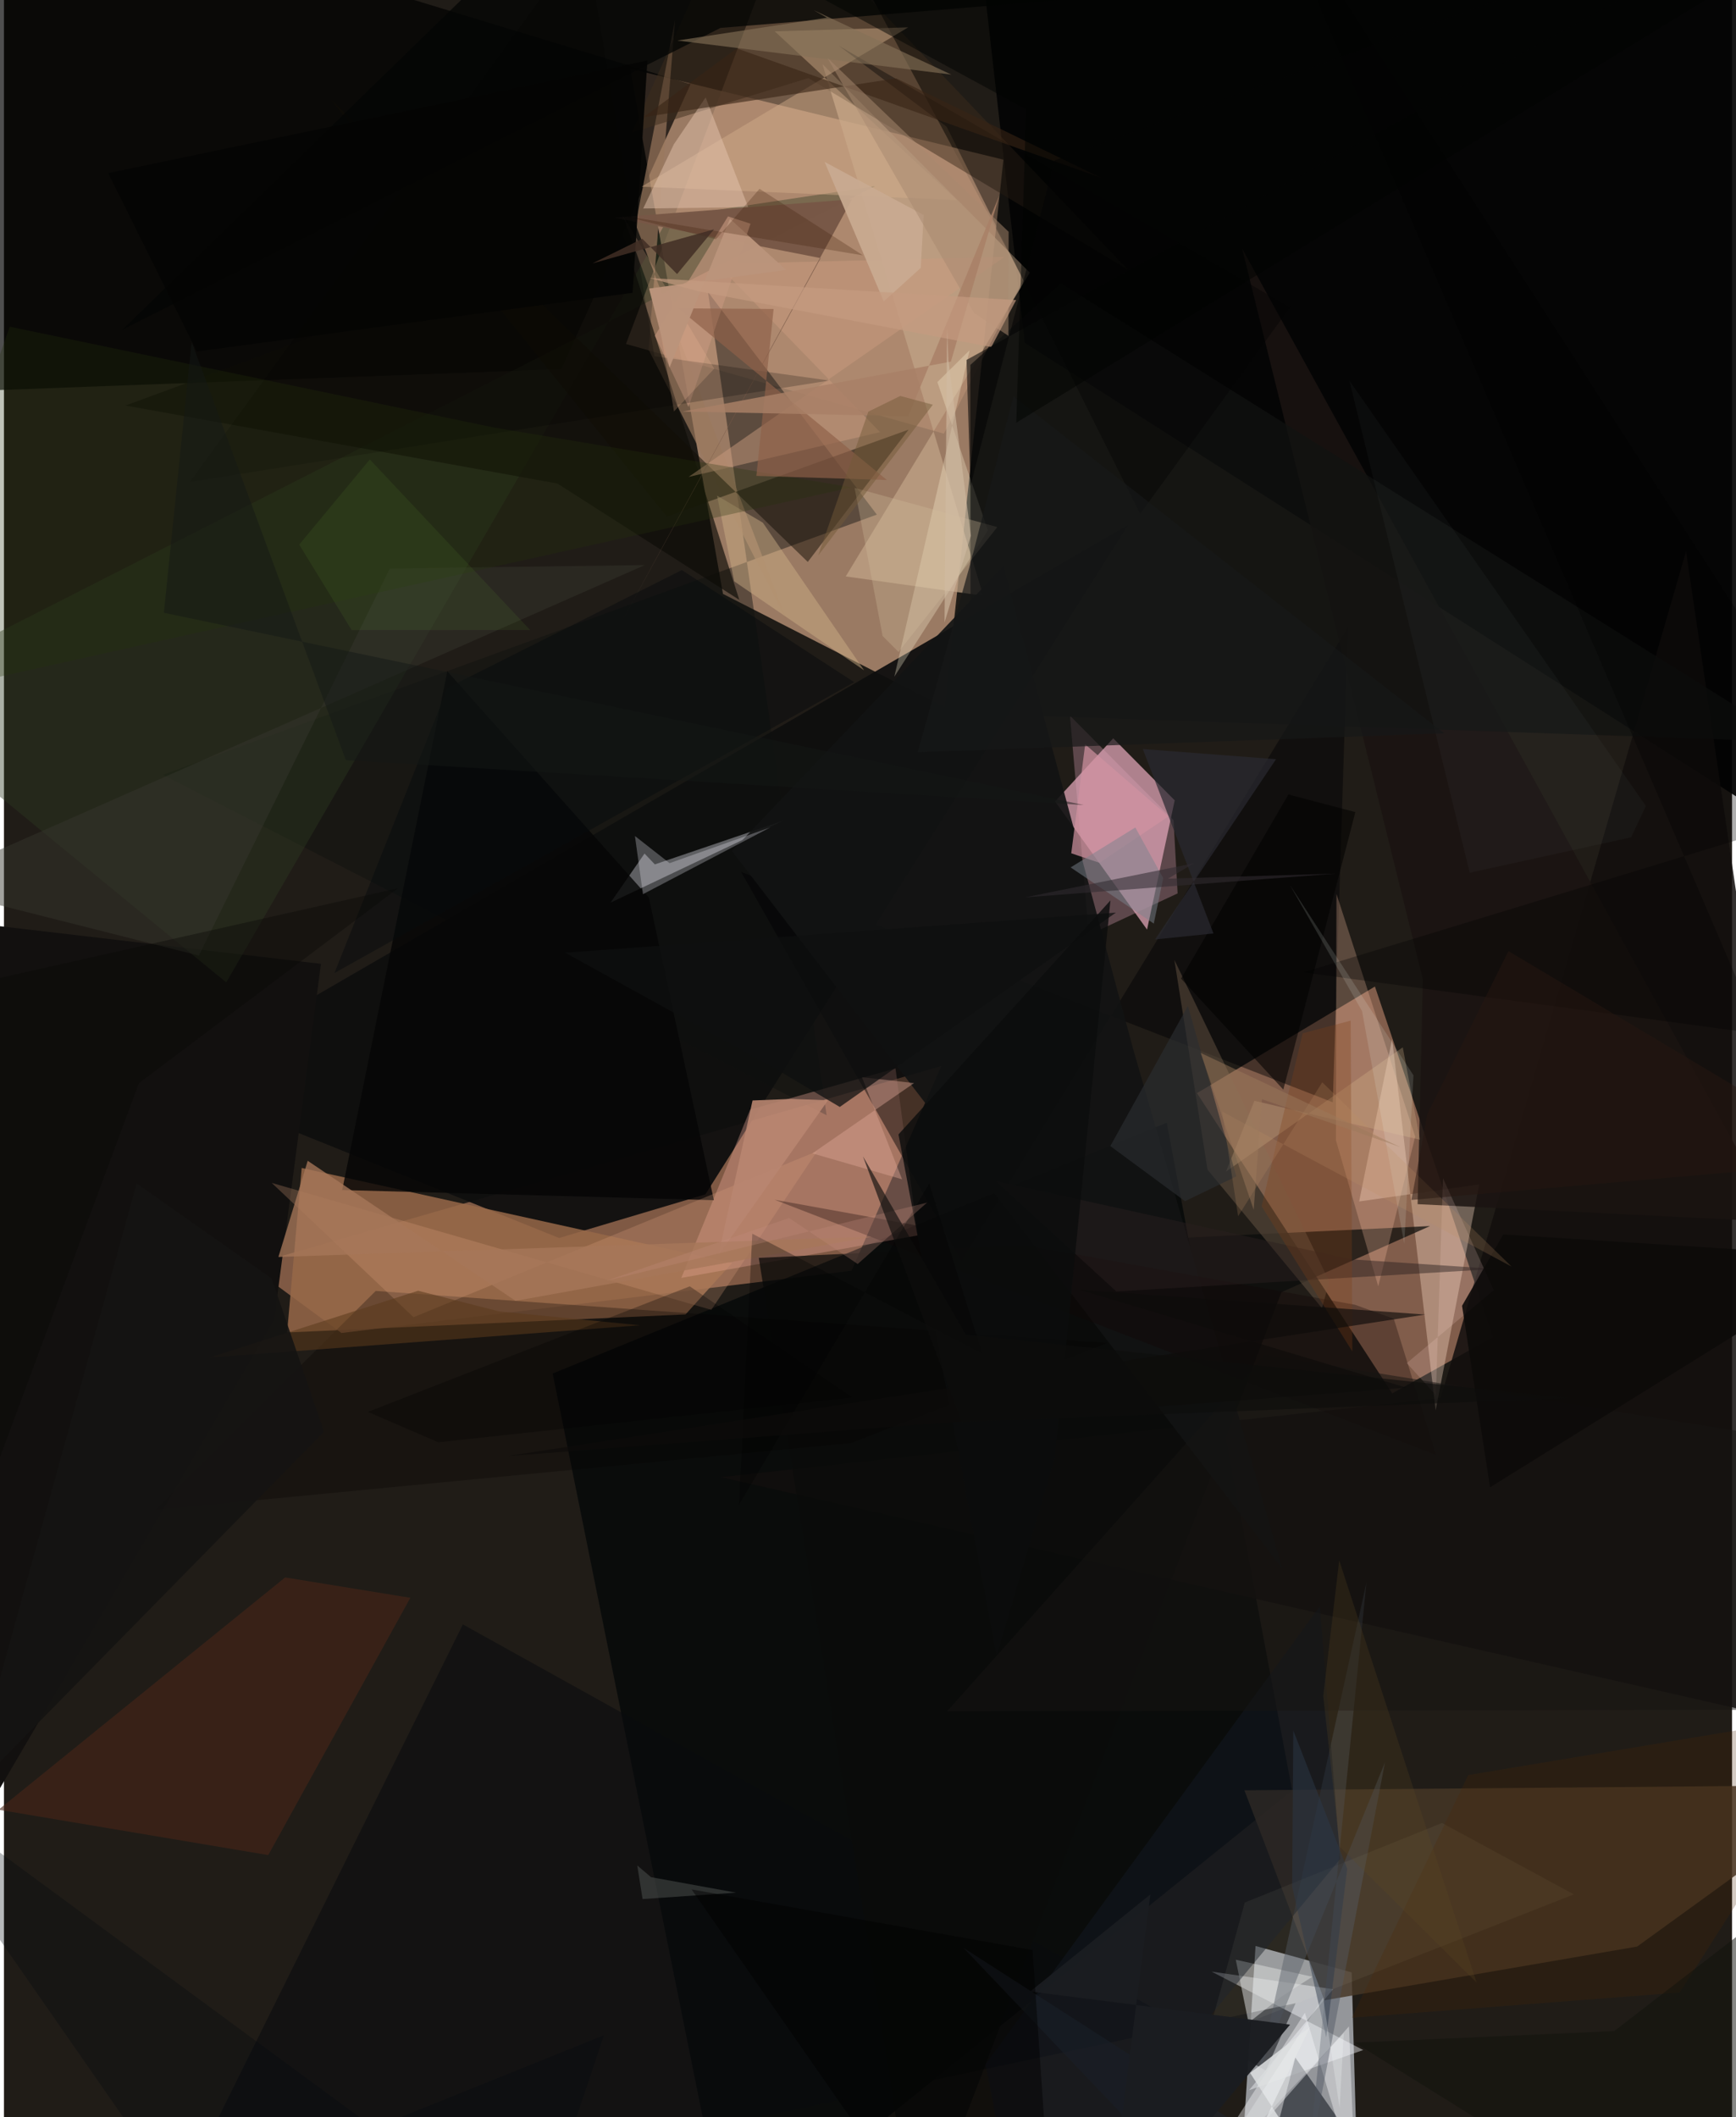 <svg xmlns="http://www.w3.org/2000/svg" width="228" height="278" viewBox="0 0 836 1024"><path fill="#201c17" d="M0 0h836v1024H0z"/><path fill="#cea484" fill-opacity=".698" d="M483.508 77.222l-28.381 264.863-107.282-54.838-44.912-254.003z"/><path fill="#ad775a" fill-opacity=".678" d="M453.417 515.634l-334.663 96.35 44.494 32.74 246.783-30.119z"/><path fill="#f6ae8a" fill-opacity=".451" d="M720.374 646.716l-48.776 27.204-94.449-145.207 86.09-51.57z"/><path fill="#e1e7f1" fill-opacity=".6" d="M654.508 1044.16l-56.107 7.442 7.08-110.396 46.5 12.767z"/><path fill="#f7b5ca" fill-opacity=".659" d="M536.631 357.098l-28.13 30.53 44.495 61.973 13.38-62.494z"/><path fill="#0e0e0e" fill-opacity=".941" d="M543.714 254.009L79.816 522.725l188.74 76.054 70.78-21.112z"/><path fill="#040404" fill-opacity=".922" d="M898-62L474.654-2.685l19.162 168.473 347 221.224z"/><path fill="#bf967a" fill-opacity=".506" d="M493.165 135.189l-38.445 74.545-153.815-43.373L387.251-62z"/><path fill-opacity=".69" d="M-5.191-62L332.144 40.716l-62.525 137.81-290.077 10.796z"/><path fill="#020607" fill-opacity=".718" d="M265.459 664.331L350.542 1086l272.642-220.036-60.647-322.936z"/><path fill="#976848" fill-opacity=".847" d="M329.73 635.748l-192.747 8.718 7.058-79.567 208.19 45.992z"/><path fill="#0f110f" fill-opacity=".439" d="M76.86 374.741l345.428-125.84L340.6 141.272l57.384 398.13z"/><path fill="#eea99b" fill-opacity=".349" d="M442.05 597.527l-114.379 20.56 33.3-81.398 70.334-19.932z"/><path fill="#463625" fill-opacity=".839" d="M790.093 941.48L638.81 967.47l-38.722-101.562L898 863.317z"/><path fill="#120e0d" fill-opacity=".859" d="M346.932 714.45L898 839.852 813.75 266.72 695.062 676.207z"/><path fill="#c0a387" fill-opacity=".722" d="M395.966 31.033l100.292 100.84L407.226 278.8l66.541 9.344z"/><path fill="#ffdfca" fill-opacity=".353" d="M671.559 502.526L655.6 581.101l58.09-8.242-21.076 109.284z"/><path fill="#000003" fill-opacity=".455" d="M650.117 303.496L463.17 609.9 356.606 421.71l286.248 111.435z"/><path fill="#cdcdd6" fill-opacity=".42" d="M376.778 397.007l-61.896 21.063-4.994-5.231-16.466 23.762z"/><path fill="#12100f" d="M153.349 466.173L-62 440.941l10.71 508.277 182.022-310.972z"/><path fill="#2e3a21" fill-opacity=".4" d="M-62 336.063L107.54 475.16l214.163-370.14 99.682-14.974z"/><path fill="#9a795e" fill-opacity=".675" d="M305.578 108.581L324.65 9.576l-12.827 159.485 67.06 131.468z"/><path fill="#080b0e" fill-opacity=".533" d="M222.016 785.675l388.427 215.754 14.43-32.56L73.139 1086z"/><path fill="#f7fbff" fill-opacity=".42" d="M602.307 1010.98l55.262-19.45-73.362-37.932 58.79 8.514z"/><path fill="#0b0c0b" fill-opacity=".714" d="M618.016 624.977L441.364 1086l-76.198-477.6 324.728-15.398z"/><path fill="#ffc4a5" fill-opacity=".267" d="M644.635 432.374l-.265 119.139 20.473 70.66 17.873-72.45z"/><path fill="#3d2d1c" fill-opacity=".486" d="M543.614 130.357L360.21-62 303.727 64.115l85.409-26.354z"/><path fill="#0d0c07" fill-opacity=".659" d="M58.866 196.14l208.9 37.733 87.972 56.258-57.983-182.07z"/><path fill="#120e06" fill-opacity=".49" d="M437.633 207.808l-48.771 63.974L157.985 47.961l162.739 201.878z"/><path fill="#d3ae8c" fill-opacity=".455" d="M308.457 90.3l152.577 6.481-88.16-81.621 64.568-1.936z"/><path fill="#e0a3b9" fill-opacity=".318" d="M567.78 432.104l-42.925 20.06L515.7 346.13l50.116 50.56z"/><path fill="#fbf1d6" fill-opacity=".302" d="M467.136 169.403l-15.575 15.4 24.468 71.744-45.285 70.744z"/><path fill="#4a2619" fill-opacity=".592" d="M196.602 772.802l-68.745 124.446L-2.632 875.31l138.658-112.368z"/><path fill="#1a1411" fill-opacity=".843" d="M598.958 120.138l87.48 353.603-2.553 108.67 173.908 8.518z"/><path fill="#050606" fill-opacity=".816" d="M343.44 580.485l-179.804-4.91 50.848-250.879 97.48 109.372z"/><path fill="#111211" fill-opacity=".675" d="M511.355 137.027l-43.83 39.46.093 168.59 397.727 13.71z"/><path fill="#1f242b" fill-opacity=".635" d="M464.215 942.136L688.265 1086l-63.562-90.85-23.495 90.85z"/><path fill="#060000" fill-opacity=".286" d="M533.768 649.535l-123.902 48.402-336.687 32.374 106.67-105.923z"/><path fill="#7c6550" fill-opacity=".4" d="M641.154 619.803l-3.525 12.913-55.37-66.99-16.034-101.422z"/><path fill="#050605" fill-opacity=".78" d="M265.337-42.994L57.35 159.442l289.274-145.94 290.745-23.92z"/><path fill="#121313" fill-opacity=".914" d="M546.221 507.16l-62.769-233.25-131.25 137.69 266.302 347.267z"/><path fill="#dda480" fill-opacity=".255" d="M342.202 633.535l-212.654-61.399 68.598 64.956 195.229-80.281z"/><path fill="#c99b7f" fill-opacity=".486" d="M423.86 209.032l-92.656 21.644 152.893-106.451-139.16 3.48z"/><path fill="#cdb087" fill-opacity=".463" d="M353.254 281.157l62.852 43.055-48.971-71.409-22.163-13.077z"/><path fill="#e5c5b1" fill-opacity=".471" d="M309.252 100.842l14.802-31.022 15.398-22.709 20.611 53.1z"/><path fill="#fcfeff" fill-opacity=".388" d="M629.36 973.516l24.37 81.964-3.05-75.393L556.828 1086z"/><path fill="#d6d8db" fill-opacity=".522" d="M617.95 965.732l-15.856 12.606-6.18-30.498 37.004 8.25z"/><path fill="#775846" fill-opacity=".973" d="M298.572 301.217l96.491-176.379-99.92-19.586 115.128-8.871z"/><path fill="#c5977f" fill-opacity=".624" d="M350.268 104.657l10.894 3.547-30.007 88.61-16.273-34.416z"/><path fill="#b98671" fill-opacity=".898" d="M398.661 532.145l-53.024 74.944 16.51-74.84 18.766-.747z"/><path fill="#4a525d" fill-opacity=".431" d="M668.077 852.46l-37.304 195.614 28.374-282.79-51.994 236.623z"/><path fill="#120606" fill-opacity=".314" d="M372.77 580.264l280.782 50.795 18.828 6.798 20.375 65.79z"/><path fill="#36362f" fill-opacity=".463" d="M94.27 462.163l92.42-187.21 123.318-1.636-350.75 154.737z"/><path fill="#dfa997" fill-opacity=".416" d="M391.095 557.84l43.4 12.546-19.407-49.379 25.209 2.84z"/><path fill="#d092a0" fill-opacity=".706" d="M516.33 412.706l6.732-52.694 40.289 34.856-33.392 22.433z"/><path fill="#f3f3fe" fill-opacity=".271" d="M322.01 417.483l48.778-17.332-61.657 32.336-3.881-28.14z"/><path fill="#040403" fill-opacity=".404" d="M403.976 22.18l218.171 126.476-72.518 99.933-93.582-187.291z"/><path fill="#a67759" fill-opacity=".776" d="M419.756 598.131L247.49 629.179l-100.55-67.744-14.167 46.518z"/><path fill="#847057" fill-opacity=".624" d="M458.309 36.08L325.755 19.609l72.358-11.062-6.276-3.561z"/><path fill="#131923" fill-opacity=".494" d="M474.913 998.366l161.672-221.434 9.86 122.168L491.58 1086z"/><path fill="#5b3a1c" fill-opacity=".557" d="M200.356 624.294l39.112 9.966 68.202 6.733-208.204 15.615z"/><path fill="#c9ab92" fill-opacity=".914" d="M425.617 145.8l-28.618-67.497 47.924 25.69-1.396 25.57z"/><path fill="#030000" fill-opacity=".216" d="M90.033 233.051l309.226-48.995-84.58-11.76-33.303-203z"/><path fill="#382414" fill-opacity=".6" d="M431.663 37.896l99.26 48.17L354.528 23.4l-45.153 33.272z"/><path fill="#25320c" fill-opacity=".286" d="M2.816 158.024L-62 340.575l472.098-104.867-173.076-28.924z"/><path fill="#ffffe9" fill-opacity=".051" d="M759.473 916.249l-63.78-34.535-95.41 38.46-18.177 65.79z"/><path fill="#f9bc9a" fill-opacity=".212" d="M315.94 150.102l8.203 48.907 19.482-20.704-44.239-74.137z"/><path fill="#0e0f0f" fill-opacity=".733" d="M271.477 460.777l266.448-19.38-133.576 94.001-30.322-17.99z"/><path fill-opacity=".545" d="M653.766 392.783l-34.833 134.232-49.49-53.705 51.953-89.038z"/><path fill="#ffd6d2" fill-opacity=".173" d="M692.698 674.775l3.472-104.903L720.715 624l-42.07 35.285z"/><path fill="#161413" fill-opacity=".51" d="M855.49 826.961l14.358-129.877-259.875-41.675L456.27 827.694z"/><path fill="#292a31" fill-opacity=".71" d="M615.396 367.199l-64.455-4.92 34.185 89.202-28.245 2.899z"/><path fill="#2a201f" fill-opacity=".463" d="M721.616 613.744l-70.025-4.652-171.624-37.773 58.175 53.317z"/><path fill="#d2bf9d" fill-opacity=".302" d="M432.754 315.321l-7.684-7.735-13.553-71.612 69.044 18.952z"/><path fill="#8e6049" fill-opacity=".675" d="M326.262 149.132l100.887 83.037-63.151-1.997 8.348-80.737z"/><path fill="#dfbf90" fill-opacity=".271" d="M676.709 506.552l8.32 44.696-80.095-18.837-13.728 34.223z"/><path fill="#0d0b0a" fill-opacity=".894" d="M705.383 631.567l19.95-34.502L898 608.015 718.931 719.36z"/><path fill="#1a1d21" fill-opacity=".961" d="M532.815 1086l21.784-169.735-58.109 46.949 125.701 16.031z"/><path fill="#7f4017" fill-opacity=".294" d="M652.318 653.677l-43.911-70.274 19.891-83.656 23.213-6.1z"/><path fill="#4e2708" fill-opacity=".239" d="M898 826.993L810.712 963.7l-158.621 12.203 56.282-117.375z"/><path fill="#535855" fill-opacity=".471" d="M313.046 907.917l-6.672-5.66 2.57 16.248 45.229-3.099z"/><path fill="#d8fcf2" fill-opacity=".031" d="M794.3 389.809l-7.12 15.156-78.08 17.138-58.22-238.013z"/><path fill="#080b0e" fill-opacity=".482" d="M411.31 329.937L159.897 470.61l54.758-137.957 113.295-56.926z"/><path fill-opacity=".459" d="M497.617 943.158l7.52 110.628L452.389 1086 332.661 913.849z"/><path fill="#171818" fill-opacity=".69" d="M696.78 354.699L488.326 191.64l-20.271 78.987-26.027 93.192z"/><path fill="#7a848e" fill-opacity=".49" d="M547.329 400.211l-31.305 19.33 40.23 27.16 4.557-21.973z"/><path fill="#010302" fill-opacity=".494" d="M494.512 52.853l-97.483-53 444.25-11.052L489.74 204.444z"/><path fill="#0c0d0d" fill-opacity=".816" d="M432.74 548.686L535.287 435.5 508.4 705.002l-28.164 96.048z"/><path fill="#2a2d31" fill-opacity=".643" d="M572.772 486.493l-37.543 67.82 36.14 26.661 24.831-12z"/><path fill="#a7886f" fill-opacity=".514" d="M398.38 27.982l70.86 123.327 16.708 11.145.09-50.348z"/><path fill="#bb947b" fill-opacity=".98" d="M351.203 105.826l27.158 24.707-66.283 9.047 9.905 38.187z"/><path fill="#5e4824" fill-opacity=".239" d="M638.234 820.269l7.944 72.907 66.258 65.73-66.479-204.208z"/><path fill="#000203" fill-opacity=".318" d="M628.577 470.31L898 388.124 608.57-62 849.7 500.124z"/><path fill="#94fe4f" fill-opacity=".063" d="M168.198 304.766l86.364-.035L177 222.208l-34.158 41.203z"/><path fill="#312c32" fill-opacity=".557" d="M494.049 434.012l81.639-16.483-12.525 7.436 81.112-2.422z"/><path fill="#f1fff9" fill-opacity=".133" d="M622.245 428.247L657 489.031l20.422 112.553 4.462-81.485z"/><path fill="#151312" fill-opacity=".894" d="M64.194 572.354l65.347 45.969 25.284 74.184-172.374 175.562z"/><path fill="#030000" fill-opacity=".318" d="M355.59 727.78l6.441-131.07 111.186 57.881-25.571-82.191z"/><path fill="#371604" fill-opacity=".243" d="M299.161 104.271l45.278 11.46 21.097-24.408 50.056 32.203z"/><path fill="#0d0b0a" fill-opacity=".639" d="M687.519 635.806L520.24 623.813l158.28 47.364-434.748 33.043z"/><path fill="#dcdee0" fill-opacity=".867" d="M602.87 1002.629L656.74 1086l-66.885-18.42 42.02-87.24z"/><path fill="#000711" fill-opacity=".286" d="M256.247 1086l33.973-101.598-203.132 81.879L-62 851.864z"/><path fill="#a88067" fill-opacity=".831" d="M458.092 174.91l-129.865 24.14 109.24 2.22L481.54 94.54z"/><path fill="#c68f7e" fill-opacity=".271" d="M446.541 581.683l-33.536 29.68-33.162-22.24-88.42 30.348z"/><path fill="#10120c" fill-opacity=".506" d="M653.517 987.942l125.488-5.574L898 890.525 810.717 1086z"/><path fill="#c49b81" fill-opacity=".671" d="M312.328 134.467l23.332 6.38 141.974 27.02 12.036-22.73z"/><path fill="#c08d65" fill-opacity=".212" d="M637.748 523.466l91.6 89.14-140.049-75.01 7.753 50.627z"/><path fill="#050504" fill-opacity=".925" d="M93.316 170.002L50.453 83.756 311.29 29.272l-7.16 112.335z"/><path fill="#412e24" fill-opacity=".839" d="M308.827 115.463l16.802 17.102 17.91-21.649-58.833 16.473z"/><path fill="#d0bba3" fill-opacity=".616" d="M467.774 259.082l-10.914-84.958-.58-15.135-1.26 142.069z"/><path fill="#040404" fill-opacity=".565" d="M508.256 77.582L893.806-62l-428.14 236.082 1.88 61.032z"/><path fill="#0e0d0b" fill-opacity=".635" d="M463.344 687.805l293.373-11.595-291.37-30.727-49.777-86.162z"/><path fill="#271710" fill-opacity=".502" d="M680.9 580.366L898 561.562 727.823 459.998l-39.258 78.941z"/><path fill="#2c3949" fill-opacity=".478" d="M649.842 903.854l-10.168 81.573-16.484-72.923.558-75.505z"/><path fill="#725a38" fill-opacity=".475" d="M418.16 199.098l-24.29 69.612 55.492-72.962-15.74-4.236z"/><path fill="#080807" fill-opacity=".388" d="M-5.189 473.717l195.823-44.108-125.342 94.287-112.22 302.088z"/><path fill-opacity=".29" d="M331.782 622.165l78.626 53.734L210.1 697.591l-34.057-14.711z"/><path fill="#9d795b" fill-opacity=".463" d="M604.581 585.142l4.005-53.512 66.998 23.205-96.644-45.578z"/><path fill="#141716" fill-opacity=".478" d="M90.79 165.327l74.611 202.333 356.979 21.695L77.366 296.39z"/><path fill="#fafdfe" fill-opacity=".247" d="M581.385 1054.122l66.777-70.775-2.013 36.188-7.99-53.39z"/></svg>